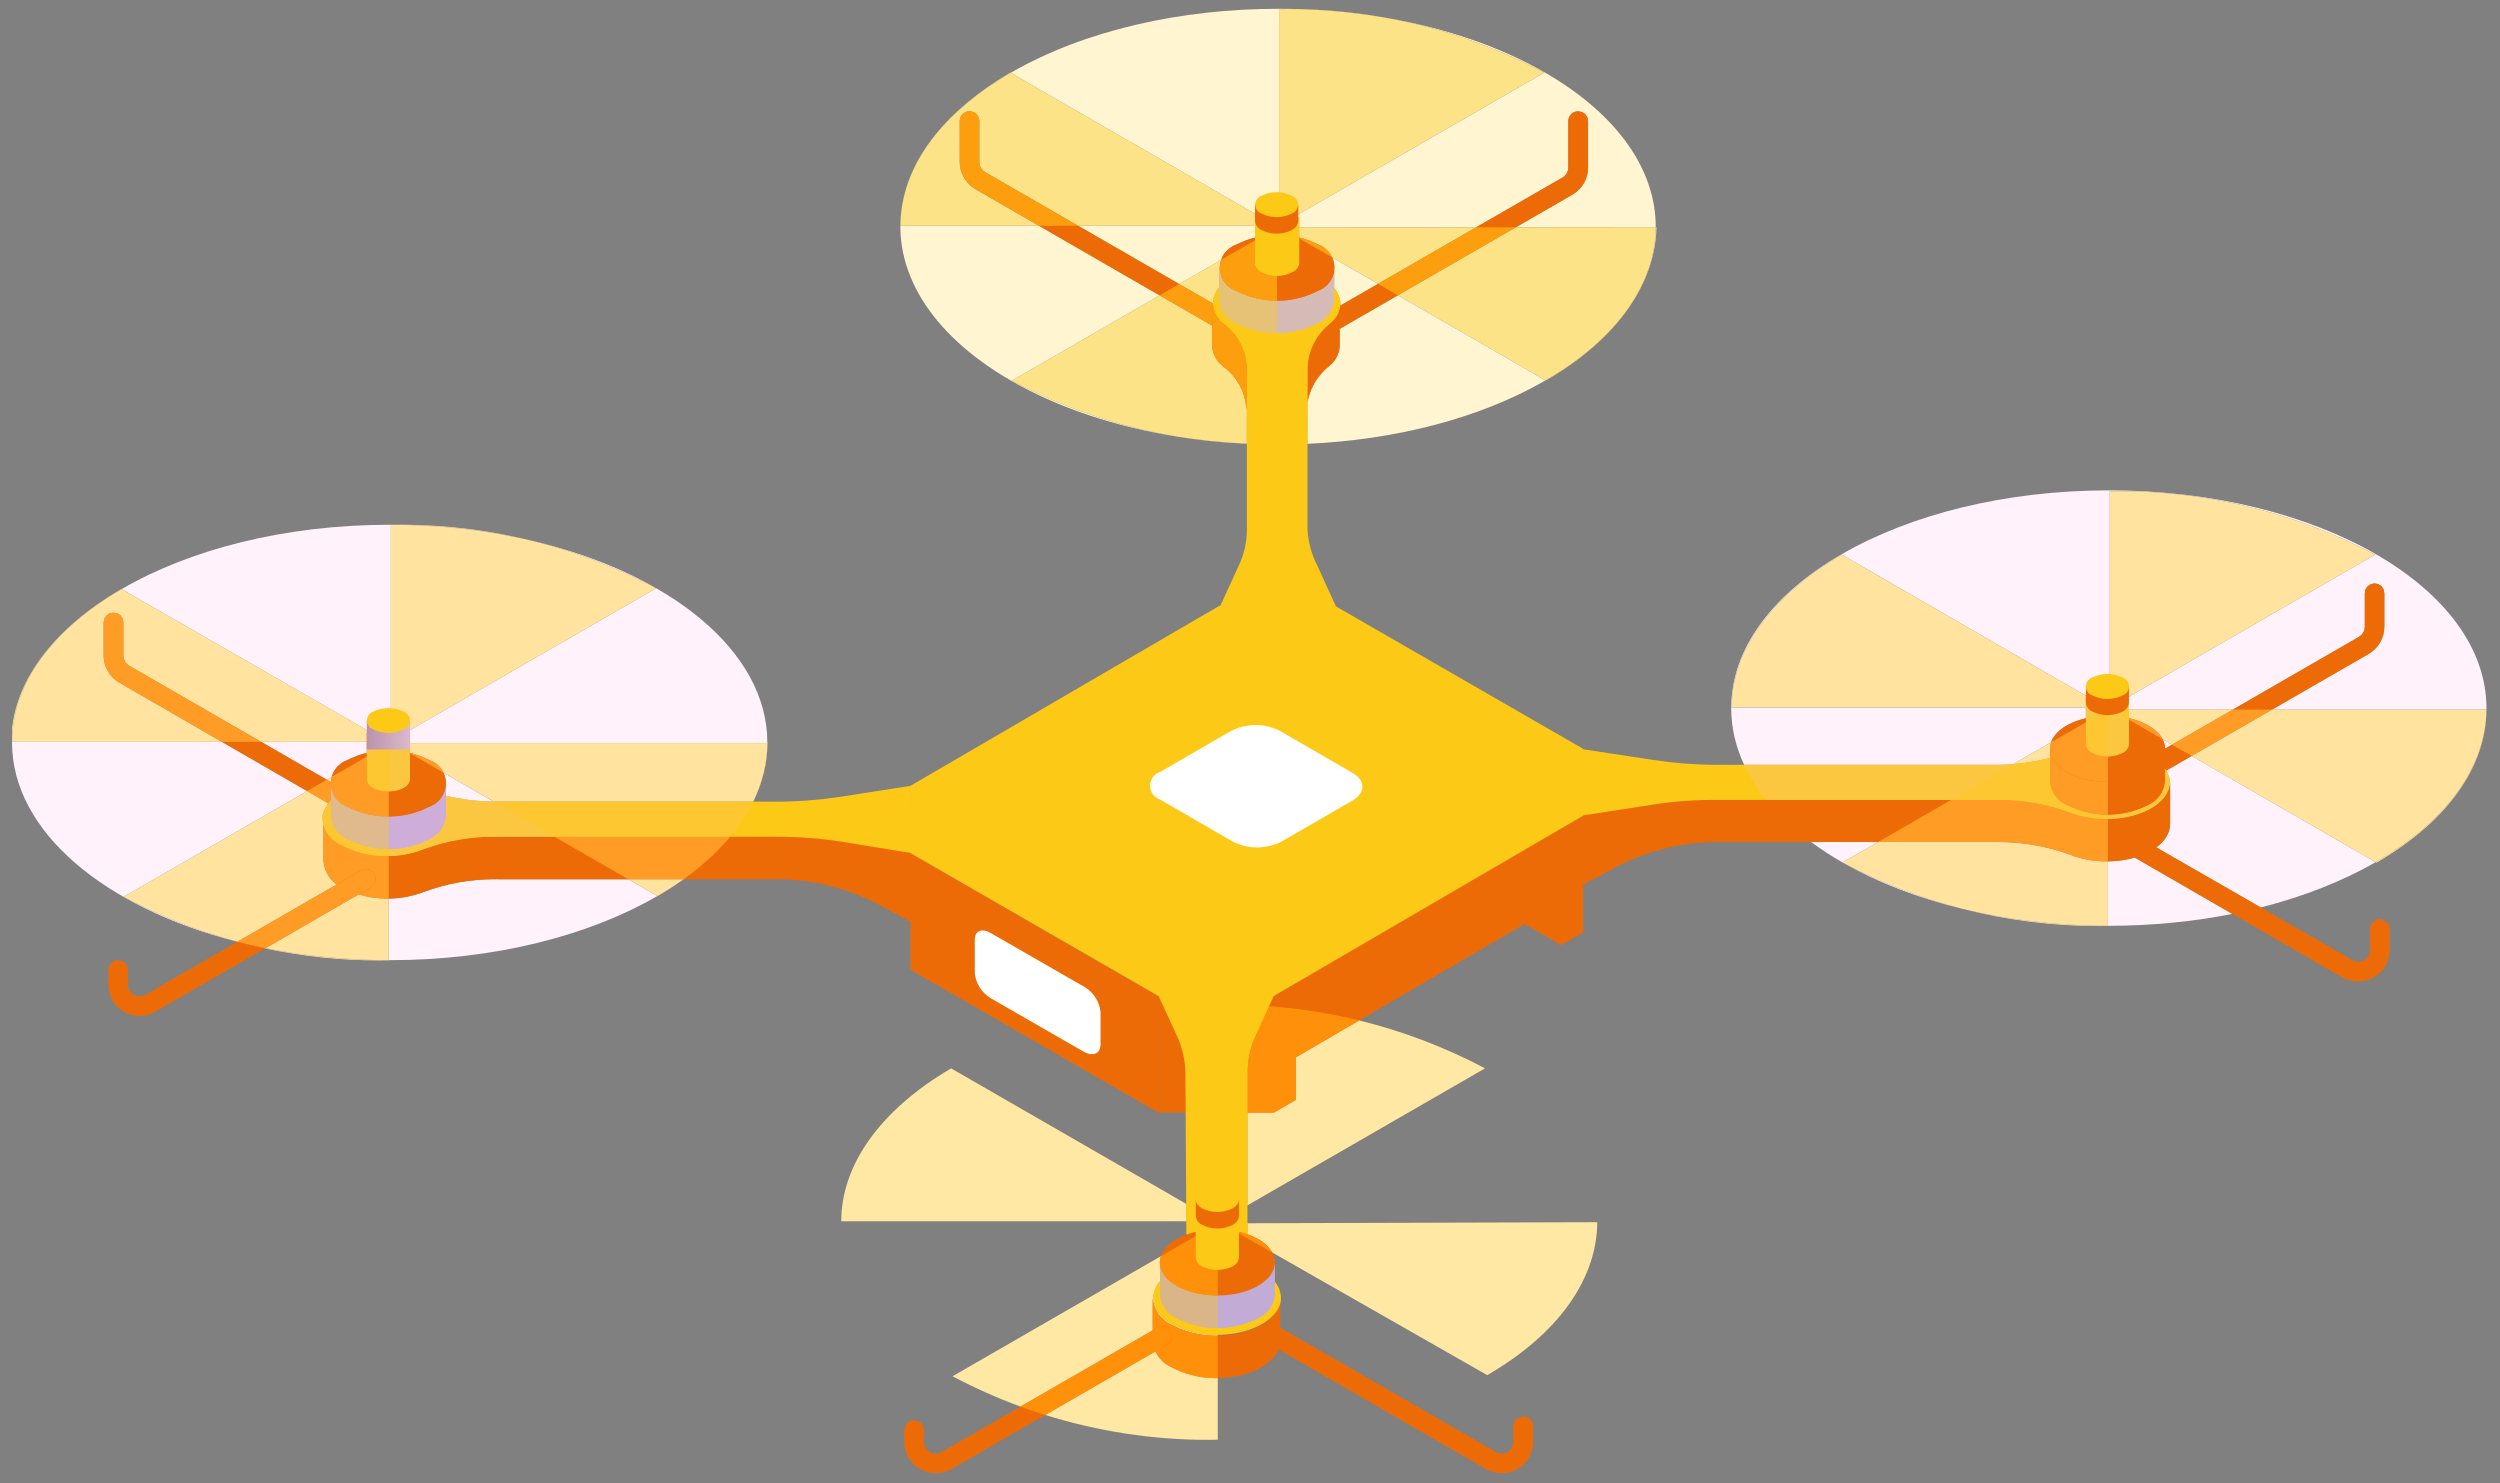<?xml version="1.0" encoding="UTF-8"?> <svg xmlns="http://www.w3.org/2000/svg" width="177" height="105" viewBox="0 0 177 105" fill="none"><rect x="0" y="0" width="177" height="105" fill="#808080" stroke="none"/> <path d="M94.512 61.943C93.893 62.255 93.209 62.418 92.515 62.418C91.821 62.418 91.137 62.255 90.518 61.943C90.276 61.859 90.066 61.706 89.917 61.496C89.773 61.286 89.694 61.04 89.694 60.784C89.694 60.532 89.773 60.281 89.917 60.076C90.066 59.867 90.276 59.713 90.518 59.629C91.137 59.317 91.821 59.154 92.515 59.154C93.209 59.154 93.893 59.317 94.512 59.629C94.754 59.713 94.964 59.867 95.113 60.076C95.262 60.281 95.341 60.532 95.341 60.784C95.341 61.04 95.262 61.286 95.113 61.496C94.964 61.706 94.754 61.859 94.512 61.943Z" fill="#373A36"></path> <path d="M95.341 60.774V61.822C95.327 62.078 95.243 62.32 95.099 62.529C94.95 62.734 94.749 62.897 94.512 62.995C93.893 63.307 93.209 63.47 92.515 63.47C91.821 63.47 91.137 63.307 90.518 62.995C90.285 62.897 90.09 62.744 89.941 62.539C89.796 62.339 89.708 62.096 89.694 61.85V60.798C89.717 61.044 89.806 61.282 89.95 61.482C90.099 61.682 90.294 61.84 90.518 61.943C91.137 62.255 91.821 62.418 92.515 62.418C93.209 62.418 93.893 62.255 94.512 61.943C94.749 61.845 94.95 61.687 95.099 61.477C95.243 61.273 95.327 61.026 95.341 60.774Z" fill="#373A36"></path> <path d="M94.167 23.56C94.046 23.555 93.925 23.523 93.823 23.462L93.567 23.215C93.473 23.052 93.45 22.861 93.497 22.685C93.543 22.503 93.66 22.354 93.818 22.256L110.624 12.573C110.749 12.503 110.852 12.396 110.926 12.271C110.996 12.145 111.033 12.001 111.033 11.856V8.57C111.033 8.388 111.108 8.211 111.238 8.081C111.368 7.95 111.545 7.881 111.727 7.881L111.997 7.927L112.23 8.076L112.379 8.304L112.435 8.57V11.856C112.435 12.247 112.332 12.634 112.137 12.969C111.941 13.309 111.657 13.593 111.317 13.784L94.525 23.467C94.414 23.527 94.293 23.56 94.167 23.56Z" fill="#ED6B06"></path> <path d="M86.188 23.159C86.067 23.164 85.945 23.131 85.843 23.066L69.051 13.383C68.716 13.188 68.442 12.913 68.246 12.573C68.055 12.238 67.948 11.856 67.948 11.47V8.57C67.948 8.388 68.022 8.211 68.153 8.081C68.283 7.955 68.455 7.881 68.642 7.881C68.823 7.881 69 7.955 69.13 8.081C69.261 8.211 69.335 8.388 69.335 8.57V11.47C69.335 11.619 69.373 11.758 69.442 11.884C69.517 12.01 69.624 12.117 69.745 12.187L86.537 21.87L86.742 22.047L86.863 22.289L86.881 22.559L86.788 22.815L86.537 23.071C86.434 23.131 86.313 23.164 86.188 23.159Z" fill="#ED6B06"></path> <path d="M150.57 56.063C150.449 56.068 150.328 56.035 150.221 55.975L149.97 55.719L149.877 55.463L149.895 55.193L150.016 54.95L150.221 54.774L167.013 45.09C167.139 45.021 167.241 44.914 167.316 44.788C167.39 44.662 167.427 44.518 167.427 44.374V41.995L167.479 41.729L167.628 41.506L167.851 41.357L168.116 41.301L168.386 41.357L168.61 41.506L168.759 41.729L168.81 41.995V44.374C168.81 44.76 168.708 45.142 168.512 45.482C168.321 45.812 168.042 46.091 167.707 46.292L150.915 55.97C150.813 56.035 150.692 56.068 150.57 56.063Z" fill="#ED6B06"></path> <path d="M25.595 58.111C25.464 58.111 25.343 58.079 25.232 58.018L8.458 48.335C8.114 48.144 7.835 47.86 7.639 47.52C7.439 47.185 7.337 46.799 7.337 46.408V44.066L7.388 43.806L7.541 43.578L7.765 43.428L8.03 43.377L8.3 43.424L8.528 43.573L8.682 43.801L8.733 44.066V46.408C8.738 46.557 8.775 46.701 8.85 46.827C8.919 46.957 9.022 47.064 9.147 47.139L25.939 56.822C26.098 56.915 26.214 57.064 26.26 57.241C26.307 57.418 26.284 57.609 26.191 57.767L25.939 58.018C25.832 58.079 25.716 58.111 25.595 58.111Z" fill="#ED6B06"></path> <path d="M87.761 21.805L85.815 21.474V24.477C85.834 24.77 85.917 25.054 86.057 25.315C86.197 25.571 86.392 25.794 86.63 25.967C87.109 26.32 87.5 26.781 87.779 27.307C88.059 27.834 88.217 28.415 88.24 29.011L88.576 25.995L89.148 22.671L87.761 21.805Z" fill="#ED6B06"></path> <path d="M94.847 21.498V24.491C94.833 24.77 94.759 25.04 94.633 25.287C94.503 25.534 94.321 25.748 94.102 25.916C93.618 26.302 93.222 26.786 92.948 27.34C92.668 27.894 92.519 28.499 92.501 29.118L91.891 26.074C91.891 24.942 91.649 23.094 92.715 22.084C93.381 21.744 94.102 21.521 94.847 21.432V21.498Z" fill="#ED6B06"></path> <path d="M92.571 37.461V26.116C92.585 25.496 92.729 24.887 93.004 24.332C93.278 23.783 93.669 23.294 94.153 22.908C94.405 22.722 94.605 22.48 94.731 22.191C94.861 21.907 94.917 21.595 94.884 21.288C94.81 20.925 94.647 20.59 94.414 20.306C94.181 20.017 93.888 19.789 93.553 19.635C92.734 19.184 91.826 18.923 90.89 18.877C88.227 18.704 85.886 19.943 85.886 21.474C85.904 21.763 85.988 22.047 86.128 22.308C86.267 22.564 86.463 22.787 86.696 22.959C87.171 23.318 87.561 23.779 87.832 24.305C88.111 24.831 88.26 25.413 88.278 26.009V37.461C88.283 38.34 88.092 39.211 87.72 40.012L86.388 42.912L89.666 43.857L94.577 42.912L93.25 40.012C92.845 39.216 92.613 38.345 92.571 37.461Z" fill="#FCC917"></path> <path d="M22.904 57.981V60.984C22.941 61.384 23.085 61.766 23.318 62.097C23.551 62.422 23.868 62.683 24.235 62.846C25.222 63.363 26.316 63.628 27.429 63.619C28.304 63.619 29.17 63.461 29.989 63.153C31.689 62.52 33.499 62.213 35.315 62.25H55.156C57.735 62.283 60.263 62.962 62.516 64.215L64.527 65.309V57.074L22.904 57.981Z" fill="#ED6B06"></path> <path d="M59.438 56.422L64.462 55.64L64.555 60.402L59.466 59.574C58 59.35 56.515 59.238 55.035 59.243H35.259C33.443 59.206 31.637 59.513 29.933 60.146C29.118 60.463 28.253 60.621 27.377 60.612C26.265 60.635 25.161 60.37 24.184 59.839C23.76 59.676 23.402 59.378 23.16 58.992C22.922 58.605 22.811 58.154 22.848 57.702C23.076 56.464 24.849 55.477 26.991 55.398C27.95 55.346 28.909 55.491 29.817 55.826C31.586 56.464 33.457 56.776 35.338 56.757H54.941C56.445 56.757 57.949 56.645 59.438 56.422Z" fill="#FCC917"></path> <path d="M149.133 57.981C148.257 57.986 147.382 57.832 146.563 57.525C144.859 56.892 143.053 56.584 141.237 56.622H121.461C119.981 56.612 118.505 56.724 117.043 56.957L112.034 57.725V62.674L114.017 61.598C116.285 60.332 118.826 59.652 121.424 59.615H141.251C143.067 59.582 144.873 59.89 146.577 60.518C147.396 60.835 148.267 60.993 149.146 60.984C151.632 60.984 153.63 59.829 153.644 58.325V55.318C153.62 56.822 151.609 57.981 149.133 57.981Z" fill="#ED6B06"></path> <path d="M153.592 55.081C153.494 54.741 153.322 54.429 153.094 54.164C152.866 53.899 152.577 53.684 152.261 53.535C151.381 53.056 150.399 52.795 149.398 52.767C148.434 52.725 147.475 52.879 146.577 53.219C144.807 53.871 142.931 54.183 141.051 54.15H121.447C119.967 54.141 118.491 54.024 117.029 53.801L112.006 53.033L111.755 55.384L112.034 57.739L117.039 56.966C118.505 56.738 119.985 56.627 121.461 56.636H141.251C143.066 56.599 144.873 56.906 146.577 57.544C147.396 57.846 148.266 58 149.146 57.991C151.795 57.981 153.899 56.65 153.592 55.081Z" fill="#FCC917"></path> <path d="M99.707 54.681L88.879 54.429L110.531 66.915L111.304 59.429L99.707 54.681Z" fill="#ED6B06"></path> <path d="M112.09 57.753V66.012L110.53 66.915V58.656L112.09 57.753Z" fill="#ED6B06"></path> <path d="M91.756 69.605L91.477 75.015L110.782 63.763L110.531 58.656C97.812 59.55 92.943 62.287 91.756 69.605Z" fill="#ED6B06"></path> <path d="M91.756 69.605V77.859L90.196 78.767V70.504L91.756 69.605Z" fill="#ED6B06"></path> <path d="M81.999 70.509V78.767L64.462 68.66V60.397L81.999 70.509Z" fill="#ED6B06"></path> <path d="M90.196 70.509V78.767H81.998V70.509H90.196Z" fill="#ED6B06"></path> <path d="M112.063 53.005L94.526 42.898H86.323L84.769 43.801L65.989 54.746L64.434 55.649L64.462 60.402L81.999 70.509H90.197L91.756 69.601L110.531 58.656L112.091 57.753L112.077 55.933L112.063 53.005Z" fill="#FCC917"></path> <path d="M95.737 56.692L90.718 59.587C90.188 59.857 89.596 59.997 89 59.997C88.404 59.997 87.813 59.857 87.282 59.587L82.157 56.622C81.943 56.557 81.761 56.426 81.626 56.249C81.496 56.068 81.426 55.854 81.426 55.63C81.426 55.412 81.496 55.197 81.626 55.016C81.761 54.839 81.943 54.709 82.157 54.643L87.175 51.743C87.711 51.473 88.297 51.334 88.893 51.334C89.489 51.334 90.08 51.473 90.611 51.743L95.737 54.709C96.696 55.253 96.696 56.133 95.737 56.692Z" fill="white"></path> <path d="M90.653 92.133C90.504 93.371 88.814 94.404 86.659 94.54C85.374 94.651 84.085 94.391 82.944 93.795C82.581 93.627 82.269 93.366 82.036 93.045C81.803 92.719 81.654 92.342 81.612 91.947V94.954C81.65 95.35 81.794 95.731 82.027 96.057C82.26 96.378 82.576 96.634 82.944 96.802C84.08 97.398 85.365 97.654 86.645 97.547C88.786 97.412 90.481 96.374 90.639 95.14V91.96L90.653 92.133Z" fill="#ED6B06"></path> <path d="M89.959 90.457C89.47 90.07 89.07 89.586 88.786 89.032C88.507 88.478 88.344 87.873 88.32 87.249V75.918C88.32 75.034 88.507 74.158 88.879 73.353L90.21 70.453L86.216 67.795L81.998 70.453L83.33 73.353C83.707 74.158 83.907 75.034 83.926 75.918L83.995 87.356C83.981 87.952 83.832 88.534 83.567 89.06C83.297 89.591 82.915 90.052 82.45 90.415C82.213 90.587 82.017 90.811 81.882 91.067C81.742 91.318 81.663 91.602 81.649 91.895C81.696 92.291 81.84 92.668 82.073 92.989C82.306 93.315 82.618 93.571 82.981 93.743C84.126 94.339 85.411 94.595 86.695 94.488C88.828 94.353 90.517 93.315 90.69 92.077C90.713 91.769 90.657 91.458 90.531 91.178C90.401 90.89 90.206 90.643 89.959 90.457Z" fill="#FCC917"></path> <path d="M66.259 104.302C65.868 104.302 65.491 104.199 65.151 104.008C64.811 103.818 64.522 103.538 64.322 103.198C64.122 102.859 64.02 102.472 64.02 102.081V101.243L64.076 100.978L64.229 100.75L64.457 100.601L64.727 100.554L64.993 100.605L65.216 100.754L65.365 100.978L65.416 101.243V102.081C65.416 102.225 65.454 102.37 65.528 102.495C65.598 102.621 65.705 102.728 65.831 102.798C65.956 102.877 66.105 102.919 66.25 102.919C66.398 102.919 66.543 102.877 66.673 102.798L81.929 94.009L82.185 93.916L82.459 93.934L82.697 94.055L82.874 94.26L82.967 94.516L82.948 94.786L82.827 95.028L82.622 95.205L67.362 104.008C67.027 104.199 66.645 104.302 66.259 104.302Z" fill="#ED6B06"></path> <path d="M106.322 104.302C105.931 104.306 105.544 104.204 105.204 104.008L89.944 95.205C89.786 95.112 89.67 94.963 89.623 94.786C89.576 94.609 89.6 94.418 89.693 94.26C89.786 94.102 89.94 93.985 90.117 93.939C90.298 93.892 90.489 93.916 90.652 94.009L105.907 102.798C106.033 102.877 106.177 102.919 106.322 102.919C106.471 102.919 106.61 102.877 106.736 102.798C106.866 102.728 106.973 102.626 107.043 102.5C107.118 102.37 107.15 102.225 107.146 102.081V100.978L107.201 100.708L107.355 100.484L107.583 100.335L107.853 100.284C108.035 100.284 108.212 100.359 108.342 100.489C108.472 100.615 108.547 100.792 108.547 100.978V102.081C108.552 102.472 108.449 102.858 108.254 103.198C108.053 103.538 107.769 103.817 107.43 104.008C107.09 104.204 106.713 104.306 106.322 104.302Z" fill="#ED6B06"></path> <path d="M9.891 71.933C9.5 71.928 9.114 71.821 8.774 71.626C8.434 71.43 8.155 71.151 7.959 70.811C7.764 70.471 7.666 70.085 7.671 69.698V68.67C7.671 68.488 7.741 68.311 7.871 68.181C8.001 68.055 8.178 67.981 8.36 67.981C8.546 67.981 8.723 68.055 8.853 68.181C8.979 68.311 9.053 68.488 9.053 68.67V69.698C9.053 69.843 9.091 69.987 9.165 70.118C9.235 70.243 9.342 70.35 9.468 70.425C9.598 70.499 9.738 70.536 9.887 70.536C10.036 70.536 10.18 70.499 10.306 70.425L25.566 61.621L25.822 61.533L26.092 61.547L26.334 61.668L26.511 61.877L26.599 62.129L26.585 62.404L26.464 62.646L26.259 62.818L10.999 71.626C10.664 71.821 10.282 71.928 9.891 71.933Z" fill="#ED6B06"></path> <path d="M166.92 69.484C166.534 69.484 166.152 69.382 165.817 69.191L150.571 60.388L150.366 60.211L150.24 59.969L150.226 59.699L150.315 59.443L150.492 59.238L150.734 59.117L151.004 59.099L151.265 59.192L166.548 67.981C166.674 68.055 166.818 68.097 166.967 68.097C167.116 68.097 167.26 68.055 167.386 67.981C167.512 67.911 167.619 67.804 167.693 67.678C167.763 67.553 167.8 67.408 167.8 67.264V65.774C167.8 65.588 167.875 65.416 168 65.285C168.131 65.155 168.308 65.081 168.494 65.081C168.675 65.081 168.852 65.155 168.983 65.285C169.113 65.416 169.183 65.588 169.183 65.774V67.264C169.188 67.655 169.085 68.037 168.89 68.377C168.699 68.712 168.415 68.996 168.08 69.191C167.726 69.391 167.325 69.494 166.92 69.484Z" fill="#ED6B06"></path> <path d="M76.788 74.498L70.131 70.667C69.819 70.476 69.558 70.22 69.363 69.913C69.172 69.605 69.051 69.261 69.014 68.898V66.519C69.014 65.904 69.521 65.695 70.131 66.053L76.788 69.88C77.1 70.066 77.37 70.327 77.566 70.634C77.761 70.941 77.882 71.291 77.919 71.649V73.925C77.919 74.591 77.416 74.805 76.788 74.498Z" fill="white"></path> <path d="M23.421 55.44V57.753C23.458 58.112 23.584 58.456 23.798 58.754C24.007 59.047 24.291 59.28 24.622 59.429C25.511 59.881 26.498 60.118 27.499 60.118C28.495 60.118 29.482 59.881 30.371 59.429C30.697 59.285 30.976 59.057 31.186 58.768C31.395 58.484 31.53 58.144 31.572 57.795V55.491L23.421 55.44Z" fill="#C2ABD4"></path> <path d="M30.37 57.129C30.72 57.008 31.022 56.789 31.236 56.487C31.45 56.189 31.567 55.83 31.567 55.467C31.567 55.099 31.45 54.741 31.236 54.443C31.022 54.145 30.72 53.922 30.37 53.801C29.481 53.349 28.494 53.116 27.498 53.116C26.497 53.116 25.51 53.349 24.621 53.801C24.272 53.922 23.969 54.145 23.755 54.443C23.541 54.741 23.425 55.099 23.425 55.467C23.425 55.83 23.541 56.189 23.755 56.487C23.969 56.789 24.272 57.008 24.621 57.129C25.51 57.581 26.497 57.813 27.498 57.813C28.494 57.813 29.481 57.581 30.37 57.129Z" fill="#ED6B06"></path> <path d="M25.968 51.887V55.146C25.982 55.281 26.028 55.416 26.107 55.528C26.187 55.639 26.294 55.728 26.419 55.784C26.755 55.951 27.122 56.035 27.499 56.035C27.872 56.035 28.24 55.951 28.579 55.784C28.696 55.728 28.803 55.639 28.882 55.528C28.961 55.421 29.012 55.295 29.031 55.16V51.887H25.968Z" fill="#FCC917"></path> <path d="M15.716 52.525H0.852V52.567C0.852 58.866 7.411 64.284 16.81 66.677C14.021 65.923 11.317 64.862 8.747 63.498L21.745 56.007L15.716 52.525ZM25.967 52.525H18.491L23.132 55.207L23.49 54.997C23.546 54.802 23.635 54.611 23.756 54.443C23.97 54.145 24.273 53.922 24.622 53.801C25.05 53.587 25.502 53.419 25.967 53.303V52.525ZM37.605 38.271C40.664 39.025 43.639 40.156 46.446 41.65L28.686 51.887H29.03V52.609H54.327V52.567C54.327 46.096 47.409 40.556 37.605 38.271ZM27.592 37.153C20.166 37.153 13.454 38.894 8.607 41.711L26.316 51.887H27.671V37.153H27.592Z" fill="#FFF2FA"></path> <path d="M18.49 52.525H15.716L21.744 56.007L23.136 55.206L18.49 52.525Z" fill="#ED6B06"></path> <path d="M16.809 66.677C16.815 66.677 16.825 66.677 16.83 66.682C16.825 66.677 16.815 66.677 16.809 66.677Z" fill="#ED6B06"></path> <path d="M25.967 53.303C25.502 53.419 25.05 53.587 24.622 53.806C24.273 53.922 23.97 54.145 23.756 54.443C23.635 54.611 23.547 54.802 23.491 54.997L25.967 53.573V53.303Z" fill="#ED6B06"></path> <path d="M35.017 62.246C33.3 62.246 31.596 62.553 29.99 63.153C29.198 63.451 28.365 63.61 27.523 63.619V67.981C27.546 67.981 27.569 67.981 27.592 67.981C34.994 67.981 41.698 66.245 46.539 63.442L44.477 62.25H35.316C35.213 62.246 35.115 62.246 35.017 62.246ZM31.391 54.699C31.507 54.937 31.568 55.197 31.568 55.467C31.568 55.472 31.568 55.481 31.568 55.491H31.573V56.343C32.681 56.603 33.812 56.743 34.952 56.757L31.391 54.699Z" fill="#FFF2FA"></path> <path d="M34.957 59.238C33.244 59.238 31.545 59.55 29.934 60.146C29.166 60.444 28.351 60.602 27.523 60.611V63.619C28.365 63.61 29.198 63.451 29.99 63.153C31.596 62.553 33.3 62.246 35.017 62.246C35.115 62.246 35.213 62.246 35.316 62.25H44.477L39.268 59.243H35.26C35.162 59.238 35.059 59.238 34.957 59.238Z" fill="#ED6B06"></path> <path d="M31.573 56.343V57.795C31.531 58.144 31.396 58.484 31.186 58.768C30.977 59.056 30.697 59.28 30.372 59.429C29.492 59.876 28.514 60.113 27.523 60.118V60.611C28.351 60.602 29.166 60.444 29.934 60.146C31.545 59.55 33.244 59.238 34.957 59.238C35.059 59.238 35.162 59.238 35.26 59.243H39.263L34.952 56.757C33.812 56.743 32.681 56.603 31.573 56.343Z" fill="#FCC740"></path> <path d="M31.568 55.49C31.563 55.849 31.447 56.198 31.237 56.487C31.023 56.785 30.721 57.008 30.372 57.129C29.492 57.576 28.514 57.813 27.523 57.813V60.118C28.514 60.113 29.492 59.876 30.372 59.429C30.697 59.285 30.977 59.056 31.186 58.768C31.4 58.479 31.531 58.149 31.573 57.795V55.49H31.568Z" fill="#CFADD9"></path> <path d="M29.031 53.335V55.16C29.012 55.295 28.961 55.421 28.882 55.528C28.803 55.639 28.7 55.728 28.575 55.784C28.249 55.947 27.89 56.03 27.523 56.035V57.813C28.514 57.813 29.492 57.576 30.372 57.129C30.721 57.008 31.023 56.785 31.237 56.487C31.447 56.198 31.559 55.849 31.568 55.49C31.568 55.481 31.568 55.472 31.568 55.467C31.568 55.197 31.503 54.936 31.391 54.699L29.031 53.335Z" fill="#ED6B06"></path> <path d="M29.031 51.887H28.686L27.672 52.474V51.887H26.322L27.43 52.525H25.968V53.573L27.523 52.674V56.035C27.89 56.031 28.249 55.947 28.575 55.784C28.7 55.728 28.803 55.639 28.882 55.528C28.961 55.421 29.012 55.295 29.031 55.16V53.335L27.765 52.604H29.031V51.887Z" fill="#FCC740"></path> <path d="M48.41 62.25H48.396C47.814 62.664 47.195 63.06 46.539 63.442L46.553 63.446C47.214 63.06 47.833 62.66 48.41 62.25ZM54.341 52.609H54.327C54.322 54.043 53.973 55.435 53.326 56.757H53.331C53.997 55.402 54.332 54.005 54.341 52.609ZM8.589 41.701C3.882 44.448 1.247 47.986 0.852 51.571V52.525C0.87 48.307 3.826 44.49 8.607 41.711L8.589 41.701ZM28.36 37.148C28.132 37.148 27.899 37.148 27.671 37.153C31.181 37.158 34.533 37.553 37.601 38.27C34.589 37.526 31.484 37.148 28.36 37.148Z" fill="#FFE8A3"></path> <path d="M51.702 59.243H51.697C50.794 60.318 49.686 61.328 48.397 62.25H48.411C49.728 61.305 50.827 60.295 51.702 59.243Z" fill="#FF910A"></path> <path d="M53.335 56.757H53.326C52.907 57.618 52.357 58.447 51.696 59.243H51.706C52.376 58.437 52.916 57.604 53.335 56.757Z" fill="#FCC917"></path> <path d="M18.794 67.129L18.761 67.148C21.405 67.711 24.11 68 26.828 68C27.061 68 27.294 68 27.522 67.995V67.981C24.468 67.976 21.531 67.678 18.794 67.129Z" fill="#FFE8A3"></path> <path d="M16.828 66.682C17.471 66.854 18.113 67.008 18.76 67.148L18.797 67.129C18.127 66.994 17.471 66.845 16.828 66.682Z" fill="#FF910A"></path> <path d="M8.607 41.711C3.826 44.49 0.87 48.307 0.852 52.525H15.716L8.454 48.335C8.119 48.145 7.835 47.861 7.639 47.521C7.439 47.185 7.336 46.799 7.336 46.408V44.066L7.392 43.801L7.541 43.578L7.765 43.429L8.03 43.377L8.3 43.424L8.528 43.573L8.682 43.801L8.733 44.066V46.408C8.738 46.557 8.775 46.701 8.849 46.827C8.919 46.957 9.022 47.065 9.147 47.139L18.491 52.525H25.967V51.887H26.321L8.607 41.711ZM27.671 37.153V51.887H28.686L46.446 41.65C43.639 40.156 40.664 39.025 37.601 38.271C34.533 37.554 31.181 37.158 27.671 37.153Z" fill="#FFE39E"></path> <path d="M8.03 43.377L7.765 43.428L7.541 43.578L7.388 43.801L7.337 44.066V46.408C7.337 46.799 7.439 47.185 7.639 47.52C7.835 47.86 8.119 48.144 8.458 48.335L15.716 52.525H18.491L9.147 47.139C9.022 47.064 8.919 46.957 8.85 46.827C8.775 46.701 8.738 46.557 8.733 46.408V44.066L8.682 43.801L8.528 43.573L8.3 43.424L8.03 43.377Z" fill="#FF9C26"></path> <path d="M48.396 62.25H44.477L46.539 63.442C47.195 63.06 47.814 62.664 48.396 62.25ZM54.327 52.609H29.03V53.302C29.491 53.419 29.943 53.586 30.371 53.801C30.72 53.922 31.023 54.145 31.237 54.443C31.297 54.527 31.344 54.611 31.39 54.699L34.952 56.752C35.017 56.757 35.087 56.757 35.152 56.757C35.212 56.757 35.278 56.757 35.338 56.757H53.326C53.973 55.435 54.322 54.043 54.327 52.609Z" fill="#FFE39E"></path> <path d="M51.697 59.243H39.262L44.476 62.25H48.396C49.685 61.328 50.793 60.318 51.697 59.243Z" fill="#FF9C26"></path> <path d="M34.951 56.757L39.267 59.243H51.696C52.357 58.447 52.907 57.618 53.326 56.757H35.342C35.277 56.757 35.212 56.757 35.151 56.757C35.086 56.757 35.016 56.757 34.951 56.757Z" fill="#FCC730"></path> <path d="M29.03 53.303V53.335L31.39 54.699C31.344 54.611 31.297 54.522 31.237 54.443C31.023 54.145 30.72 53.922 30.371 53.806C29.943 53.587 29.491 53.419 29.03 53.303Z" fill="#FF9C26"></path> <path d="M25.39 63.321L18.793 67.129C21.531 67.678 24.468 67.976 27.522 67.981V63.619C27.499 63.619 27.471 63.619 27.448 63.619C27.443 63.619 27.434 63.619 27.429 63.619C27.415 63.619 27.396 63.619 27.378 63.619C26.703 63.619 26.032 63.516 25.39 63.321ZM21.745 56.007L8.747 63.498C11.317 64.862 14.022 65.923 16.81 66.677L23.84 62.618C23.64 62.473 23.463 62.297 23.318 62.096C23.086 61.77 22.941 61.384 22.904 60.984V58.377C22.848 58.158 22.829 57.93 22.848 57.702C22.904 57.408 23.044 57.129 23.253 56.878L21.745 56.007ZM23.491 54.997L23.137 55.206L23.43 55.374C23.435 55.248 23.458 55.123 23.491 54.997Z" fill="#FFE39E"></path> <path d="M23.136 55.202L21.744 56.003L23.253 56.878C23.304 56.813 23.36 56.748 23.425 56.687V55.44H23.429C23.429 55.416 23.429 55.398 23.429 55.374L23.136 55.202Z" fill="#FF9C26"></path> <path d="M22.904 58.377V60.984C22.941 61.384 23.085 61.77 23.318 62.096C23.463 62.297 23.64 62.473 23.84 62.618L25.567 61.621L25.823 61.533L26.093 61.547L26.335 61.673L26.512 61.877L26.605 62.133L26.586 62.404L26.465 62.646L26.26 62.818L25.39 63.321C26.032 63.516 26.703 63.619 27.378 63.619C27.396 63.619 27.41 63.619 27.429 63.619C27.434 63.619 27.443 63.619 27.448 63.619C27.471 63.619 27.499 63.619 27.522 63.619V60.611C27.494 60.611 27.462 60.611 27.434 60.611C27.415 60.611 27.396 60.611 27.378 60.611C27.336 60.616 27.289 60.616 27.247 60.616C26.177 60.616 25.125 60.351 24.184 59.839C23.761 59.675 23.402 59.378 23.16 58.991C23.044 58.8 22.955 58.591 22.904 58.377Z" fill="#FF9C26"></path> <path d="M23.42 56.687C23.36 56.747 23.304 56.812 23.253 56.878C23.043 57.129 22.904 57.408 22.848 57.702C22.829 57.93 22.848 58.158 22.904 58.377C22.955 58.591 23.043 58.8 23.16 58.991C23.402 59.373 23.76 59.675 24.184 59.843C25.124 60.351 26.176 60.616 27.247 60.616C27.289 60.616 27.335 60.611 27.377 60.611C27.396 60.611 27.415 60.611 27.433 60.611C27.461 60.611 27.494 60.611 27.522 60.611V60.118H27.498C26.497 60.118 25.511 59.88 24.621 59.429C24.291 59.28 24.007 59.047 23.797 58.754C23.583 58.461 23.457 58.116 23.42 57.753V56.687Z" fill="#FCC730"></path> <path d="M25.822 61.533L25.566 61.621L23.839 62.618L16.809 66.677C16.814 66.677 16.823 66.677 16.828 66.682C17.47 66.845 18.127 66.994 18.797 67.129L25.389 63.321L26.26 62.818L26.465 62.646L26.586 62.404L26.604 62.133L26.511 61.877L26.334 61.668L26.092 61.547L25.822 61.533Z" fill="#FF9C26"></path> <path d="M23.421 55.44V57.753C23.458 58.112 23.584 58.456 23.798 58.754C24.007 59.047 24.291 59.28 24.622 59.429C25.511 59.881 26.498 60.118 27.499 60.118H27.522V57.814C27.517 57.814 27.503 57.814 27.499 57.814C26.498 57.814 25.511 57.581 24.622 57.129C24.273 57.008 23.97 56.785 23.756 56.487C23.542 56.189 23.425 55.831 23.425 55.467V55.44H23.421Z" fill="#E0BA8C"></path> <path d="M25.966 53.572L23.49 54.997C23.457 55.123 23.434 55.248 23.429 55.374C23.429 55.397 23.429 55.416 23.425 55.439V55.467C23.425 55.83 23.541 56.189 23.755 56.487C23.969 56.785 24.272 57.008 24.621 57.129C25.51 57.581 26.497 57.813 27.498 57.813C27.503 57.813 27.512 57.813 27.521 57.813V56.035C27.512 56.035 27.503 56.035 27.498 56.035C27.121 56.035 26.753 55.951 26.418 55.784C26.292 55.728 26.185 55.639 26.106 55.528C26.027 55.416 25.98 55.281 25.966 55.146V53.572Z" fill="#FF9C26"></path> <path d="M27.523 52.674L25.968 53.573V55.146C25.982 55.286 26.028 55.416 26.107 55.528C26.187 55.639 26.294 55.728 26.419 55.784C26.755 55.951 27.122 56.035 27.499 56.035C27.509 56.035 27.518 56.035 27.523 56.035V52.674ZM29.031 52.609H27.765L29.031 53.335V52.609ZM26.322 51.887H25.968V52.525H27.43L26.322 51.887ZM28.686 51.887H27.672V52.474L28.686 51.887Z" fill="#FCC730"></path> <path d="M25.968 51.012V53.065H29.031V51.012H25.968Z" fill="url(#paint0_linear_143_4332)"></path> <path d="M28.574 51.636C28.705 51.589 28.816 51.505 28.896 51.394C28.97 51.282 29.017 51.147 29.017 51.007C29.017 50.872 28.97 50.742 28.896 50.63C28.816 50.514 28.705 50.43 28.574 50.383C28.239 50.221 27.871 50.137 27.499 50.137C27.122 50.137 26.754 50.221 26.419 50.383C26.289 50.43 26.181 50.514 26.102 50.63C26.023 50.742 25.981 50.872 25.981 51.007C25.981 51.147 26.023 51.282 26.102 51.394C26.181 51.505 26.289 51.589 26.419 51.636C26.754 51.803 27.122 51.897 27.499 51.897C27.871 51.897 28.239 51.803 28.574 51.636Z" fill="#FCC917"></path> <path d="M86.323 18.919V21.218C86.351 21.581 86.472 21.926 86.681 22.224C86.891 22.517 87.175 22.75 87.51 22.894C88.399 23.346 89.386 23.583 90.387 23.583C91.383 23.583 92.37 23.346 93.259 22.894C93.585 22.75 93.869 22.526 94.079 22.238C94.288 21.949 94.418 21.614 94.46 21.26V18.96L86.323 18.919Z" fill="#CFB8DB"></path> <path d="M93.316 20.594C93.656 20.473 93.949 20.25 94.159 19.956C94.364 19.663 94.48 19.314 94.48 18.951C94.48 18.593 94.364 18.239 94.159 17.945C93.949 17.652 93.656 17.429 93.316 17.308C92.422 16.856 91.435 16.623 90.439 16.623C89.438 16.623 88.456 16.856 87.562 17.308C87.213 17.424 86.906 17.643 86.692 17.941C86.478 18.239 86.361 18.597 86.361 18.965C86.361 19.333 86.478 19.691 86.692 19.989C86.906 20.287 87.213 20.506 87.562 20.622C88.456 21.069 89.443 21.302 90.444 21.297C91.44 21.293 92.427 21.05 93.316 20.594Z" fill="#ED6B06"></path> <path d="M88.856 15.315V18.639C88.865 18.779 88.912 18.909 88.991 19.021C89.07 19.133 89.181 19.221 89.307 19.277C89.642 19.449 90.01 19.538 90.387 19.538C90.76 19.538 91.132 19.449 91.463 19.277C91.598 19.226 91.719 19.142 91.812 19.03C91.9 18.919 91.961 18.784 91.984 18.639V15.38L88.856 15.315Z" fill="#FCC917"></path> <path d="M98.338 1.298C102.161 2.015 105.871 3.305 109.334 5.139L91.588 15.371L91.984 15.38V16.111L104.507 16.097L110.624 12.573C110.75 12.504 110.852 12.396 110.927 12.271C110.996 12.145 111.038 12.001 111.038 11.857V8.57C111.038 8.388 111.108 8.211 111.238 8.081C111.369 7.951 111.546 7.881 111.727 7.881L111.997 7.927L112.23 8.076L112.379 8.304L112.435 8.57V11.857C112.435 12.248 112.332 12.634 112.137 12.969C111.937 13.309 111.657 13.593 111.318 13.784L107.309 16.097L117.225 16.084C117.244 12.127 114.627 8.16 109.386 5.139C106.183 3.295 102.379 2.015 98.338 1.298ZM90.485 0.623C83.646 0.623 76.812 2.127 71.585 5.139C71.575 5.143 71.566 5.153 71.556 5.157L89.177 15.32L90.559 15.353V0.646C90.778 0.642 90.997 0.637 91.216 0.637C91.486 0.637 91.756 0.642 92.026 0.646C91.514 0.632 90.997 0.623 90.485 0.623Z" fill="#FFF5D1"></path> <path d="M111.727 7.881C111.545 7.881 111.368 7.955 111.238 8.081C111.108 8.211 111.038 8.388 111.038 8.57V11.856C111.038 12.001 110.996 12.145 110.926 12.271C110.852 12.396 110.749 12.503 110.624 12.573L104.506 16.097H107.309L111.317 13.784C111.657 13.588 111.936 13.309 112.137 12.973C112.332 12.634 112.434 12.247 112.434 11.856V8.57L112.379 8.304L112.23 8.076L111.997 7.927L111.727 7.881Z" fill="#ED6B06"></path> <path d="M88.856 15.981H76.32L83.484 20.11L86.459 18.397C86.515 18.234 86.589 18.085 86.692 17.941C86.911 17.647 87.213 17.424 87.562 17.308C87.977 17.098 88.41 16.935 88.856 16.823V15.981ZM63.862 14.607C63.15 19.016 65.724 23.574 71.585 26.953C74.965 28.899 79.015 30.217 83.307 30.906C79.248 30.221 75.305 28.89 71.636 26.953L82.102 20.911L73.555 15.981H63.755C63.755 15.52 63.792 15.064 63.862 14.607Z" fill="#FFF5D1"></path> <path d="M76.319 15.981H73.554L82.101 20.911L83.484 20.11L76.319 15.981Z" fill="#ED6B06"></path> <path d="M88.855 16.824C88.409 16.935 87.975 17.098 87.561 17.308C87.212 17.424 86.909 17.648 86.691 17.941C86.588 18.081 86.514 18.234 86.458 18.397L88.855 17.015V16.824Z" fill="#ED6B06"></path> <path d="M87.911 31.399C88.032 31.404 88.157 31.413 88.283 31.418V31.413C88.157 31.408 88.036 31.404 87.911 31.399ZM98.967 20.906L94.847 23.28V24.491C94.833 24.77 94.759 25.04 94.633 25.287C94.503 25.529 94.321 25.743 94.102 25.915C93.618 26.302 93.222 26.786 92.948 27.34C92.766 27.698 92.64 28.08 92.566 28.476V31.422C98.697 31.148 104.693 29.658 109.386 26.953C109.4 26.944 109.409 26.935 109.423 26.93L98.967 20.906ZM94.316 18.225C94.423 18.453 94.475 18.699 94.475 18.951C94.475 19.03 94.47 19.114 94.461 19.193V20.361C94.665 20.636 94.814 20.948 94.884 21.288C94.898 21.404 94.894 21.525 94.884 21.646L97.566 20.101L94.316 18.225Z" fill="#FFF5D1"></path> <path d="M97.567 20.096L94.885 21.646C94.876 21.716 94.862 21.786 94.848 21.856V23.28L98.968 20.906L97.567 20.096Z" fill="#ED6B06"></path> <path d="M94.847 21.856C94.819 21.972 94.781 22.084 94.735 22.191C94.605 22.48 94.404 22.722 94.153 22.908C93.669 23.294 93.278 23.783 93.003 24.332C92.728 24.886 92.579 25.496 92.566 26.115V28.476C92.64 28.084 92.766 27.698 92.947 27.34C93.222 26.786 93.618 26.302 94.102 25.915C94.321 25.748 94.502 25.529 94.632 25.287C94.758 25.04 94.833 24.77 94.847 24.491V21.856Z" fill="#ED6B06"></path> <path d="M94.461 20.361V21.26C94.419 21.614 94.289 21.949 94.079 22.237C93.87 22.526 93.586 22.75 93.26 22.894C92.375 23.345 91.402 23.578 90.411 23.583V31.436C90.183 31.436 89.95 31.441 89.722 31.441C89.242 31.441 88.758 31.432 88.283 31.413V31.418C89.014 31.45 89.754 31.469 90.49 31.469C91.183 31.469 91.877 31.455 92.571 31.422V26.115C92.58 25.496 92.729 24.891 93.004 24.337C93.278 23.783 93.669 23.294 94.154 22.908C94.405 22.722 94.605 22.475 94.736 22.191C94.782 22.084 94.819 21.972 94.847 21.856C94.861 21.786 94.875 21.716 94.884 21.646C94.894 21.525 94.898 21.404 94.884 21.288C94.815 20.953 94.666 20.636 94.461 20.361Z" fill="#FCC917"></path> <path d="M94.46 19.193C94.423 19.468 94.316 19.728 94.158 19.956C93.948 20.25 93.655 20.473 93.315 20.594C92.426 21.05 91.439 21.293 90.443 21.297H90.41V23.583C91.402 23.578 92.375 23.346 93.259 22.894C93.585 22.75 93.869 22.526 94.079 22.238C94.288 21.949 94.418 21.614 94.46 21.26V19.193Z" fill="#D6BAB5"></path> <path d="M91.984 16.88V18.639C91.96 18.784 91.9 18.919 91.811 19.03C91.718 19.142 91.602 19.226 91.462 19.277C91.136 19.445 90.778 19.533 90.41 19.538V21.297H90.443C91.439 21.293 92.426 21.051 93.315 20.594C93.655 20.473 93.948 20.25 94.158 19.957C94.316 19.729 94.423 19.468 94.46 19.193C94.47 19.114 94.474 19.03 94.474 18.951C94.474 18.7 94.423 18.453 94.316 18.225L91.984 16.88Z" fill="#ED6B06"></path> <path d="M89.177 15.32L90.317 15.981H88.856V17.014L90.41 16.111V19.533C90.778 19.533 91.137 19.444 91.463 19.277C91.598 19.225 91.719 19.142 91.812 19.03C91.9 18.918 91.961 18.783 91.984 18.639V16.879L90.653 16.111H91.984V15.38L91.588 15.371L90.559 15.967V15.352L89.177 15.32Z" fill="#FCC917"></path> <path d="M83.307 30.906C84.829 31.162 86.365 31.325 87.911 31.399C86.361 31.311 84.82 31.148 83.307 30.906ZM117.281 16.083H117.225C117.207 20.008 114.609 23.932 109.423 26.93L109.437 26.939C114.618 23.96 117.202 19.971 117.281 16.083ZM71.529 5.139C67.009 7.797 64.402 11.116 63.862 14.608C64.416 11.158 66.985 7.797 71.557 5.157L71.529 5.139ZM92.026 0.646C94.158 0.721 96.276 0.935 98.339 1.298C96.263 0.912 94.149 0.693 92.026 0.646Z" fill="#FFE8A3"></path> <path d="M71.556 5.157C66.985 7.797 64.42 11.158 63.861 14.608C63.791 15.064 63.754 15.52 63.754 15.981H73.553L69.052 13.388C68.716 13.193 68.442 12.909 68.246 12.573C68.055 12.238 67.948 11.856 67.948 11.47V8.57C67.948 8.388 68.023 8.211 68.153 8.081C68.284 7.951 68.456 7.881 68.642 7.881C68.823 7.881 69.001 7.951 69.131 8.081C69.261 8.211 69.336 8.388 69.336 8.57V11.47C69.336 11.619 69.373 11.759 69.447 11.884C69.517 12.01 69.624 12.117 69.745 12.187L76.319 15.981H88.855V15.315L89.177 15.32L71.556 5.157ZM91.216 0.637C90.997 0.637 90.778 0.642 90.559 0.646V15.352L91.588 15.371L109.329 5.139C105.871 3.305 102.16 2.015 98.338 1.298C96.276 0.935 94.158 0.716 92.026 0.646C91.756 0.642 91.486 0.637 91.216 0.637Z" fill="#FCE387"></path> <path d="M68.642 7.881C68.455 7.881 68.283 7.955 68.153 8.081C68.022 8.211 67.948 8.388 67.948 8.57V11.47C67.948 11.856 68.055 12.238 68.246 12.573C68.442 12.908 68.721 13.192 69.051 13.383L73.553 15.981H76.318L69.745 12.191C69.624 12.117 69.517 12.01 69.442 11.884C69.373 11.758 69.335 11.614 69.335 11.47V8.57C69.335 8.388 69.261 8.211 69.13 8.081C69 7.955 68.823 7.881 68.642 7.881Z" fill="#FC9E0D"></path> <path d="M104.507 16.097L91.984 16.111V16.814C92.441 16.926 92.888 17.094 93.316 17.308C93.656 17.429 93.949 17.652 94.159 17.946C94.219 18.034 94.275 18.127 94.317 18.225L97.566 20.096L104.507 16.097ZM117.226 16.084L107.31 16.097L98.968 20.906L109.423 26.93C114.609 23.932 117.207 20.008 117.226 16.084Z" fill="#FCE387"></path> <path d="M107.31 16.097H104.507L97.566 20.101L98.967 20.906L107.31 16.097Z" fill="#FC9E0D"></path> <path d="M91.984 16.814V16.879L94.317 18.225C94.275 18.127 94.219 18.034 94.159 17.945C93.949 17.652 93.656 17.429 93.316 17.308C92.888 17.093 92.441 16.926 91.984 16.814Z" fill="#FC9E0D"></path> <path d="M82.1 20.911L71.635 26.953C75.304 28.89 79.242 30.221 83.306 30.906C84.819 31.148 86.36 31.311 87.91 31.399C88.031 31.404 88.157 31.409 88.278 31.413V28.657L88.241 29.011C88.218 28.415 88.059 27.833 87.78 27.307C87.501 26.781 87.109 26.32 86.63 25.967C86.393 25.794 86.197 25.571 86.057 25.315C85.918 25.054 85.834 24.77 85.815 24.477V23.052L82.1 20.911ZM86.458 18.397L83.483 20.11L85.857 21.479L85.885 21.483C85.885 21.479 85.885 21.474 85.885 21.474C85.885 21.074 86.043 20.697 86.323 20.357V18.918H86.36C86.365 18.741 86.397 18.565 86.458 18.397Z" fill="#FCE387"></path> <path d="M83.484 20.11L82.101 20.911L85.816 23.052V21.474L85.858 21.479L83.484 20.11Z" fill="#FC9E0D"></path> <path d="M85.815 21.47V24.477C85.834 24.77 85.917 25.054 86.057 25.315C86.197 25.571 86.392 25.794 86.63 25.966C87.109 26.32 87.5 26.781 87.779 27.307C88.059 27.833 88.217 28.415 88.24 29.011L88.278 28.657V26.008C88.259 25.413 88.105 24.831 87.831 24.305C87.561 23.779 87.17 23.318 86.695 22.959C86.462 22.787 86.266 22.564 86.127 22.307C85.987 22.051 85.908 21.772 85.885 21.483L85.857 21.479L85.815 21.47Z" fill="#FC9E0D"></path> <path d="M86.323 20.357C86.044 20.697 85.886 21.074 85.886 21.47C85.886 21.474 85.886 21.479 85.886 21.484C85.904 21.772 85.988 22.052 86.128 22.308C86.267 22.564 86.463 22.787 86.696 22.959C87.171 23.318 87.561 23.779 87.832 24.305C88.111 24.835 88.26 25.413 88.278 26.009V31.413C88.763 31.432 89.242 31.441 89.722 31.441C89.95 31.441 90.183 31.437 90.411 31.437V23.583H90.387C89.386 23.583 88.4 23.346 87.51 22.894C87.175 22.75 86.891 22.517 86.682 22.224C86.472 21.926 86.351 21.581 86.323 21.218V20.357Z" fill="#FCC917"></path> <path d="M86.323 18.919V21.218C86.351 21.581 86.472 21.926 86.681 22.224C86.891 22.517 87.175 22.75 87.51 22.894C88.399 23.346 89.386 23.583 90.387 23.583H90.41V21.297C89.419 21.297 88.446 21.065 87.561 20.622C87.212 20.506 86.909 20.287 86.691 19.989C86.477 19.691 86.36 19.333 86.36 18.965C86.36 18.951 86.36 18.933 86.36 18.919H86.323Z" fill="#E5C275"></path> <path d="M88.856 17.014L86.459 18.397C86.398 18.565 86.366 18.741 86.361 18.918C86.361 18.932 86.361 18.951 86.361 18.965C86.361 19.333 86.478 19.691 86.692 19.989C86.91 20.287 87.213 20.506 87.562 20.622C88.447 21.064 89.42 21.297 90.411 21.297V19.538C90.402 19.538 90.393 19.538 90.388 19.538C90.011 19.538 89.643 19.449 89.308 19.277C89.182 19.221 89.07 19.133 88.991 19.021C88.912 18.909 88.866 18.779 88.856 18.639V17.014Z" fill="#FC9E0D"></path> <path d="M90.41 16.111L88.856 17.014V18.639C88.865 18.779 88.912 18.909 88.991 19.021C89.07 19.133 89.181 19.221 89.307 19.277C89.642 19.449 90.01 19.538 90.387 19.538C90.392 19.538 90.401 19.538 90.41 19.538V16.111ZM91.984 16.111H90.653L91.984 16.879V16.111ZM90.559 15.348V15.967L91.588 15.371L90.559 15.348ZM88.856 15.315V15.981H90.317L89.177 15.32L88.856 15.315Z" fill="#FCC917"></path> <path d="M88.856 14.477V15.646C88.865 15.785 88.912 15.916 88.995 16.027C89.074 16.139 89.181 16.228 89.307 16.284C89.642 16.456 90.01 16.544 90.387 16.544C90.76 16.544 91.132 16.456 91.463 16.284C91.584 16.228 91.691 16.139 91.77 16.032C91.849 15.92 91.9 15.795 91.919 15.66V14.491L88.856 14.477Z" fill="#ED6B06"></path> <path d="M91.462 15.115C91.593 15.069 91.704 14.985 91.779 14.873C91.858 14.761 91.9 14.626 91.9 14.491C91.9 14.352 91.858 14.221 91.779 14.11C91.704 13.998 91.593 13.909 91.462 13.863C91.127 13.695 90.759 13.607 90.387 13.607C90.01 13.607 89.642 13.695 89.307 13.863C89.177 13.909 89.065 13.998 88.99 14.11C88.911 14.221 88.869 14.352 88.869 14.491C88.869 14.626 88.911 14.761 88.99 14.873C89.065 14.985 89.177 15.069 89.307 15.115C89.642 15.287 90.01 15.376 90.387 15.376C90.759 15.376 91.127 15.287 91.462 15.115Z" fill="#FCC917"></path> <path d="M145.139 53.005V55.304C145.162 55.672 145.288 56.021 145.502 56.319C145.712 56.617 146 56.85 146.335 56.994C147.229 57.446 148.211 57.683 149.212 57.683C150.213 57.683 151.195 57.446 152.089 56.994C152.415 56.85 152.694 56.626 152.904 56.338C153.109 56.049 153.239 55.714 153.272 55.36V53.046L145.139 53.005Z" fill="#ED6B06"></path> <path d="M149.212 55.36C151.461 55.36 153.286 54.313 153.286 53.019C153.286 51.724 151.461 50.677 149.212 50.677C146.964 50.677 145.139 51.724 145.139 53.019C145.139 54.313 146.964 55.36 149.212 55.36Z" fill="#ED6B06"></path> <path d="M147.68 49.415V52.674C147.689 52.809 147.736 52.935 147.811 53.047C147.89 53.158 147.997 53.247 148.118 53.298C148.458 53.47 148.83 53.559 149.202 53.559C149.584 53.559 149.952 53.47 150.292 53.298C150.408 53.247 150.515 53.158 150.594 53.051C150.669 52.944 150.715 52.818 150.729 52.688V49.429L147.68 49.415Z" fill="#FCC917"></path> <path d="M132.965 59.615H128.226C128.915 60.123 129.66 60.607 130.451 61.063L132.965 59.615ZM149.305 34.718C134.539 34.718 122.57 41.622 122.57 50.132C122.57 51.519 122.886 52.87 123.487 54.15H141.051C141.144 54.15 141.238 54.15 141.335 54.15C141.731 54.15 142.131 54.136 142.527 54.103L145.218 52.553C145.488 51.78 146.428 51.142 147.68 50.849V50.095H122.607C122.607 46.184 125.27 42.26 130.4 39.267L147.96 49.415L149.37 49.42V34.784C149.598 34.779 149.822 34.779 150.05 34.779C156.358 34.779 162.577 36.315 168.159 39.267L150.553 49.425H150.73V50.239H158.09L167.014 45.09C167.14 45.016 167.242 44.913 167.317 44.788C167.391 44.662 167.428 44.518 167.428 44.373V41.995L167.48 41.729L167.629 41.506L167.852 41.357L168.117 41.301L168.387 41.357L168.611 41.506L168.76 41.729L168.811 41.995V44.373C168.811 44.76 168.709 45.142 168.513 45.481C168.322 45.812 168.043 46.091 167.708 46.291L160.86 50.239H176.041V50.132C176.041 41.622 164.072 34.718 149.305 34.718Z" fill="#FFF2FA"></path> <path d="M168.116 41.301L167.855 41.357L167.627 41.506L167.478 41.729L167.427 41.995V44.374C167.427 44.518 167.39 44.662 167.315 44.788C167.241 44.914 167.138 45.016 167.013 45.09L158.088 50.239H160.858L167.706 46.292C168.041 46.091 168.321 45.812 168.512 45.477C168.707 45.142 168.81 44.76 168.81 44.374V41.995L168.758 41.729L168.609 41.506L168.386 41.357L168.116 41.301Z" fill="#ED6B06"></path> <path d="M138.133 56.636H125.056C125.917 57.702 126.983 58.698 128.226 59.615H132.965L138.133 56.636Z" fill="#ED6B06"></path> <path d="M142.527 54.103C142.131 54.136 141.735 54.154 141.335 54.154C141.242 54.154 141.144 54.15 141.051 54.15H123.486C123.887 55.011 124.413 55.84 125.055 56.636H138.132L142.527 54.103Z" fill="#FCC740"></path> <path d="M147.68 50.849C146.428 51.142 145.487 51.78 145.217 52.557L147.68 51.138V50.849Z" fill="#ED6B06"></path> <path d="M151.139 60.714C150.567 60.881 149.92 60.974 149.24 60.984V65.546H149.305C152.368 65.546 155.306 65.248 158.048 64.703L151.139 60.714ZM155.166 53.521L153.369 54.555C153.467 54.722 153.537 54.895 153.593 55.081C153.644 55.346 153.625 55.612 153.546 55.858C153.607 55.686 153.644 55.505 153.644 55.318V58.326C153.639 58.968 153.276 59.541 152.662 59.997L160.059 64.247C163.113 63.474 165.864 62.38 168.192 61.044L155.166 53.521ZM153.108 52.334C153.225 52.548 153.285 52.776 153.285 53.009L153.779 52.721L153.108 52.334Z" fill="#FFF2FA"></path> <path d="M153.778 52.72L153.284 53.009V53.018C153.284 53.079 153.28 53.144 153.27 53.205V54.401C153.308 54.452 153.34 54.503 153.368 54.555L155.165 53.521L153.778 52.72Z" fill="#ED6B06"></path> <path d="M153.644 55.318C153.644 55.504 153.607 55.686 153.546 55.858C153.169 57.05 151.391 57.958 149.24 57.99V60.984C149.92 60.974 150.567 60.881 151.139 60.714L150.571 60.388L150.362 60.211L150.241 59.969L150.227 59.699L150.315 59.443L150.492 59.238L150.734 59.112L151.004 59.098L151.26 59.191L152.662 59.997C153.276 59.545 153.639 58.963 153.644 58.325V55.318Z" fill="#ED6B06"></path> <path d="M153.276 54.401V55.36C153.239 55.714 153.108 56.049 152.904 56.338C152.694 56.622 152.415 56.85 152.089 56.994C151.204 57.441 150.227 57.679 149.24 57.683V57.99C151.391 57.953 153.169 57.05 153.546 55.858C153.625 55.612 153.644 55.346 153.593 55.081C153.537 54.895 153.462 54.722 153.369 54.555C153.341 54.504 153.309 54.453 153.276 54.401Z" fill="#FCC740"></path> <path d="M151.004 59.099L150.739 59.112L150.492 59.238L150.315 59.443L150.226 59.699L150.245 59.969L150.361 60.211L150.571 60.388L151.139 60.714L158.047 64.704C158.732 64.569 159.402 64.415 160.058 64.247L152.661 59.997L151.26 59.192L151.004 59.099Z" fill="#ED6B06"></path> <path d="M153.276 53.205C153.108 54.406 151.367 55.351 149.24 55.36V57.683C150.227 57.679 151.204 57.441 152.089 56.994C152.415 56.85 152.694 56.627 152.904 56.338C153.108 56.049 153.239 55.709 153.276 55.36V53.205Z" fill="#ED6B06"></path> <path d="M150.73 50.961V52.688C150.716 52.818 150.669 52.944 150.595 53.051C150.515 53.158 150.413 53.246 150.292 53.298C149.966 53.461 149.603 53.554 149.24 53.559V55.36C151.367 55.351 153.108 54.406 153.276 53.205C153.281 53.144 153.285 53.079 153.285 53.018V53.009C153.285 52.772 153.225 52.548 153.108 52.334L150.73 50.961Z" fill="#ED6B06"></path> <path d="M130.512 61.096C132.918 62.469 135.772 63.577 138.938 64.345C136.023 63.596 133.193 62.511 130.512 61.096Z" fill="#FFF2FA"></path> <path d="M147.959 49.415L149.133 50.09H147.68V51.138L149.24 50.239V53.559C149.603 53.554 149.966 53.461 150.292 53.298C150.413 53.247 150.515 53.158 150.594 53.051C150.669 52.944 150.715 52.818 150.729 52.688V50.961L149.477 50.239H150.729V49.429L150.548 49.425L149.37 50.104V49.42L147.959 49.415Z" fill="#FCC740"></path> <path d="M138.937 64.345C142.08 65.155 145.325 65.565 148.593 65.565C148.807 65.565 149.021 65.565 149.24 65.56V65.546C145.585 65.541 142.103 65.113 138.937 64.345ZM130.451 61.063C130.469 61.077 130.493 61.086 130.511 61.096C130.493 61.086 130.474 61.077 130.451 61.063ZM176.04 50.239C175.994 54.457 173 58.274 168.191 61.044L168.252 61.077C173.433 58.07 176.031 54.164 176.04 50.239Z" fill="#FFE8A3"></path> <path d="M158.09 50.239H150.729V50.844C151.865 51.105 152.75 51.654 153.113 52.334L153.779 52.725L158.09 50.239ZM176.04 50.239H160.859L155.166 53.521L168.192 61.044C173 58.274 175.994 54.457 176.04 50.239ZM130.395 39.267C125.27 42.26 122.607 46.184 122.607 50.09H147.68V49.415H147.96L130.395 39.267ZM150.045 34.779C149.822 34.779 149.598 34.779 149.37 34.784V49.42L150.548 49.425L168.159 39.267C162.577 36.315 156.358 34.779 150.045 34.779Z" fill="#FFE39E"></path> <path d="M160.859 50.239H158.089L153.778 52.725L155.166 53.521L160.859 50.239Z" fill="#FF9C26"></path> <path d="M150.729 50.845V50.961L153.108 52.334C152.749 51.655 151.865 51.105 150.729 50.845Z" fill="#FF9C26"></path> <path d="M141.498 59.615C141.414 59.615 141.33 59.615 141.251 59.615H132.965L130.451 61.063C130.474 61.072 130.493 61.086 130.511 61.096C133.193 62.511 136.023 63.596 138.937 64.345C142.103 65.113 145.585 65.541 149.24 65.546V60.984C149.207 60.984 149.174 60.984 149.147 60.984C149.128 60.984 149.109 60.984 149.091 60.984C148.229 60.984 147.378 60.826 146.577 60.518C144.947 59.918 143.23 59.615 141.498 59.615ZM145.217 52.558L142.527 54.103C143.407 54.033 144.282 53.889 145.138 53.666V53.005C145.138 52.851 145.166 52.702 145.217 52.558Z" fill="#FFE39E"></path> <path d="M141.554 56.631C141.451 56.631 141.349 56.636 141.251 56.636H138.132L132.965 59.615H141.251C141.33 59.615 141.414 59.61 141.498 59.61C143.23 59.61 144.947 59.918 146.577 60.518C147.377 60.825 148.229 60.984 149.091 60.984C149.109 60.984 149.128 60.984 149.146 60.984C149.174 60.984 149.207 60.984 149.24 60.984V57.99C149.207 57.99 149.174 57.99 149.146 57.995C149.128 57.995 149.114 57.995 149.095 57.995C148.234 57.995 147.382 57.841 146.577 57.543C144.966 56.938 143.267 56.631 141.554 56.631Z" fill="#FF9C26"></path> <path d="M145.138 53.666C144.282 53.889 143.411 54.034 142.527 54.103L138.132 56.636H141.251C141.349 56.636 141.451 56.631 141.554 56.631C143.267 56.631 144.966 56.938 146.577 57.539C147.382 57.837 148.234 57.991 149.095 57.991C149.114 57.991 149.128 57.991 149.146 57.991C149.174 57.991 149.207 57.991 149.24 57.991V57.683H149.212C148.211 57.683 147.228 57.446 146.335 56.994C145.999 56.85 145.711 56.617 145.501 56.319C145.287 56.021 145.161 55.672 145.138 55.304V53.666Z" fill="#FCC730"></path> <path d="M145.139 53.005V55.304C145.162 55.672 145.288 56.021 145.502 56.319C145.712 56.617 146 56.85 146.335 56.994C147.229 57.446 148.211 57.683 149.212 57.683H149.24V55.36C149.231 55.36 149.222 55.36 149.212 55.36C146.964 55.36 145.139 54.313 145.139 53.019V53.005Z" fill="#FF9C26"></path> <path d="M147.681 51.138L145.218 52.558C145.167 52.702 145.139 52.851 145.139 53.005V53.019C145.139 54.313 146.964 55.36 149.212 55.36C149.222 55.36 149.231 55.36 149.24 55.36V53.559C149.226 53.559 149.217 53.559 149.203 53.559C148.831 53.559 148.458 53.47 148.118 53.298C147.997 53.247 147.89 53.158 147.811 53.047C147.737 52.935 147.69 52.809 147.681 52.674V51.138Z" fill="#FF9C26"></path> <path d="M149.24 50.239L147.68 51.138V52.674C147.689 52.804 147.736 52.935 147.811 53.047C147.89 53.158 147.997 53.242 148.122 53.298C148.458 53.47 148.83 53.559 149.207 53.559C149.216 53.559 149.226 53.559 149.24 53.559V50.239ZM150.729 50.239H149.477L150.729 50.961V50.239ZM149.37 49.42V50.104L150.553 49.425L149.37 49.42ZM147.68 49.415V50.09H149.133L147.959 49.415H147.68Z" fill="#FCC730"></path> <path d="M147.68 48.563V49.732C147.685 49.872 147.731 50.002 147.811 50.114C147.885 50.23 147.992 50.319 148.122 50.374C148.458 50.542 148.83 50.63 149.202 50.63C149.584 50.63 149.957 50.542 150.292 50.374C150.413 50.319 150.515 50.23 150.59 50.123C150.669 50.016 150.715 49.89 150.729 49.76V48.591L147.68 48.563Z" fill="#ED6B06"></path> <path d="M150.292 49.229C150.418 49.183 150.529 49.099 150.608 48.987C150.688 48.871 150.729 48.74 150.729 48.605C150.729 48.466 150.688 48.331 150.608 48.219C150.529 48.112 150.418 48.024 150.292 47.977C149.952 47.809 149.584 47.716 149.202 47.716C148.83 47.716 148.458 47.809 148.122 47.977C147.992 48.024 147.88 48.112 147.801 48.219C147.722 48.331 147.68 48.466 147.68 48.605C147.68 48.74 147.722 48.871 147.801 48.987C147.88 49.099 147.992 49.183 148.122 49.229C148.458 49.397 148.83 49.49 149.202 49.49C149.584 49.49 149.952 49.397 150.292 49.229Z" fill="#FCC917"></path> <path d="M82.129 89.353V91.667C82.157 92.025 82.282 92.37 82.492 92.668C82.697 92.961 82.986 93.198 83.316 93.343C84.205 93.794 85.192 94.027 86.188 94.027C87.189 94.027 88.176 93.794 89.065 93.343C89.391 93.198 89.675 92.97 89.885 92.682C90.094 92.398 90.225 92.058 90.266 91.709V89.404L82.129 89.353Z" fill="#C2ABD4"></path> <path d="M86.188 91.723C88.441 91.723 90.266 90.671 90.266 89.381C90.266 88.087 88.441 87.04 86.188 87.04C83.939 87.04 82.115 88.087 82.115 89.381C82.115 90.671 83.939 91.723 86.188 91.723Z" fill="#ED6B06"></path> <path d="M84.656 85.76V89.018C84.67 89.158 84.721 89.288 84.801 89.4C84.88 89.512 84.987 89.6 85.112 89.661C85.448 89.824 85.815 89.907 86.188 89.907C86.565 89.907 86.933 89.824 87.268 89.661C87.389 89.6 87.496 89.512 87.575 89.405C87.654 89.293 87.706 89.167 87.719 89.032V85.773L84.656 85.76Z" fill="#FCC917"></path> <path d="M96.229 72.245L91.755 74.852V77.864L90.196 78.767H88.32V85.336L105.139 75.639C102.309 74.14 99.315 73.004 96.229 72.245Z" fill="#FFE8A3"></path> <path d="M91.756 71.426V74.852L96.23 72.245C94.759 71.887 93.264 71.612 91.756 71.426Z" fill="#FF910A"></path> <path d="M90.196 71.267V78.767L91.756 77.859V71.425C91.239 71.365 90.718 71.309 90.196 71.267Z" fill="#FF910A"></path> <path d="M89.851 71.239L88.878 73.353C88.506 74.158 88.32 75.033 88.32 75.918V78.767H90.196V71.267C90.079 71.258 89.968 71.249 89.851 71.239Z" fill="#FF910A"></path> <path d="M87.053 71.137C86.821 71.137 86.593 71.142 86.365 71.147V85.769L87.561 85.774L88.32 85.341V75.918C88.315 75.034 88.506 74.159 88.878 73.353L89.851 71.24C88.92 71.174 87.989 71.137 87.053 71.137Z" fill="#FCC917"></path> <path d="M67.339 75.639C62.223 78.646 59.56 82.556 59.56 86.467H83.991L83.982 85.233L67.339 75.639Z" fill="#FFE8A3"></path> <path d="M83.991 86.467H84.661V85.759L84.903 85.764L83.982 85.233L83.991 86.467Z" fill="#FCC917"></path> <path d="M113.086 86.532L88.32 86.607V87.254C88.324 87.296 88.324 87.342 88.329 87.389C89.153 87.677 89.781 88.138 90.079 88.678L105.298 97.36C110.474 94.353 113.063 90.443 113.086 86.532Z" fill="#FFE8A3"></path> <path d="M88.32 86.607L87.719 86.611V87.212C87.934 87.258 88.138 87.319 88.329 87.389C88.325 87.342 88.32 87.296 88.32 87.254V86.607Z" fill="#FCC917"></path> <path d="M87.719 87.212V87.338L90.08 88.678C89.786 88.138 89.153 87.682 88.329 87.389C88.134 87.319 87.934 87.259 87.719 87.212Z" fill="#FF910A"></path> <path d="M81.808 95.675L74.001 100.177C77.72 101.341 81.603 101.941 85.522 101.941C85.755 101.941 85.983 101.937 86.216 101.932V97.57C86.17 97.57 86.118 97.57 86.067 97.57C84.983 97.57 83.912 97.305 82.944 96.802C82.576 96.634 82.259 96.378 82.026 96.057C81.943 95.936 81.868 95.81 81.808 95.675ZM82.189 88.939L67.441 97.44C69.001 98.264 70.607 98.981 72.25 99.586L81.612 94.19V91.946C81.654 92.342 81.803 92.719 82.036 93.045C82.269 93.371 82.58 93.627 82.944 93.794C83.912 94.302 84.992 94.563 86.081 94.563C86.128 94.563 86.174 94.563 86.216 94.563V94.511C86.184 94.511 86.151 94.511 86.118 94.511C85.029 94.511 83.954 94.246 82.981 93.743C82.622 93.576 82.306 93.315 82.073 92.989C81.84 92.668 81.696 92.291 81.649 91.895C81.663 91.602 81.742 91.323 81.882 91.067C81.952 90.936 82.036 90.82 82.129 90.708V89.572C82.12 89.507 82.115 89.447 82.115 89.381C82.115 89.228 82.143 89.079 82.189 88.939Z" fill="#FFE8A3"></path> <path d="M81.612 91.947V94.19L81.929 94.009L82.185 93.916L82.455 93.934L82.702 94.055L82.874 94.26L82.967 94.516L82.953 94.786L82.828 95.028L82.623 95.205L81.808 95.675C81.869 95.806 81.943 95.936 82.027 96.057C82.26 96.378 82.576 96.634 82.944 96.802C83.908 97.305 84.983 97.57 86.068 97.57C86.119 97.57 86.17 97.57 86.217 97.57V94.563C86.175 94.563 86.128 94.563 86.082 94.563C84.992 94.563 83.912 94.302 82.944 93.795C82.581 93.627 82.269 93.371 82.036 93.045C81.803 92.719 81.654 92.342 81.612 91.947Z" fill="#FF910A"></path> <path d="M82.129 90.708C82.036 90.815 81.952 90.936 81.882 91.066C81.742 91.318 81.663 91.602 81.649 91.895C81.696 92.291 81.84 92.668 82.073 92.989C82.306 93.315 82.622 93.571 82.981 93.743C83.954 94.246 85.029 94.511 86.118 94.511C86.151 94.511 86.183 94.511 86.216 94.511V94.032H86.188C85.192 94.032 84.205 93.794 83.316 93.343C82.985 93.198 82.697 92.961 82.492 92.668C82.282 92.37 82.157 92.025 82.129 91.667V90.708Z" fill="#FCC917"></path> <path d="M82.184 93.916L81.928 94.009L81.612 94.19L72.25 99.586C72.827 99.795 73.413 99.996 74 100.177L81.807 95.675L82.622 95.205L82.826 95.028L82.948 94.786L82.966 94.516L82.873 94.26L82.701 94.055L82.454 93.934L82.184 93.916Z" fill="#FF910A"></path> <path d="M82.129 89.572V91.667C82.157 92.025 82.282 92.37 82.492 92.668C82.697 92.961 82.986 93.199 83.316 93.343C84.205 93.794 85.192 94.032 86.188 94.032H86.216V91.718C86.207 91.718 86.198 91.718 86.188 91.718C84.056 91.718 82.301 90.773 82.129 89.572Z" fill="#D9B587"></path> <path d="M84.656 87.514L82.189 88.939C82.143 89.079 82.115 89.228 82.115 89.381C82.115 89.446 82.119 89.507 82.129 89.572C82.301 90.778 84.051 91.723 86.188 91.723C86.197 91.723 86.207 91.723 86.216 91.723V89.907C86.207 89.907 86.197 89.907 86.188 89.907C85.816 89.907 85.448 89.823 85.113 89.656C84.987 89.6 84.88 89.512 84.801 89.4C84.722 89.288 84.67 89.158 84.656 89.018V87.514Z" fill="#FF910A"></path> <path d="M86.216 86.611L84.656 87.514V89.018C84.67 89.158 84.721 89.288 84.801 89.4C84.88 89.512 84.987 89.6 85.112 89.661C85.448 89.824 85.815 89.907 86.188 89.907C86.197 89.907 86.207 89.907 86.216 89.907V86.611ZM87.719 86.611H86.458L87.719 87.333V86.611ZM86.365 85.769V86.467L87.566 85.773L86.365 85.769ZM84.656 85.76V86.467H86.123L84.903 85.764L84.656 85.76Z" fill="#FCC917"></path> <path d="M84.662 84.922V86.095C84.671 86.23 84.722 86.36 84.802 86.467C84.881 86.579 84.988 86.667 85.113 86.719C85.444 86.891 85.816 86.979 86.189 86.979C86.566 86.979 86.934 86.891 87.269 86.719C87.39 86.663 87.497 86.579 87.576 86.472C87.655 86.365 87.706 86.239 87.72 86.109V84.94L84.662 84.922Z" fill="#ED6B06"></path> <path d="M87.269 85.55C87.87 85.206 87.87 84.647 87.269 84.312C86.934 84.144 86.566 84.056 86.189 84.056C85.817 84.056 85.444 84.144 85.114 84.312C84.513 84.647 84.513 85.206 85.114 85.55C85.444 85.718 85.817 85.811 86.189 85.811C86.566 85.811 86.934 85.718 87.269 85.55Z" fill="#FCC917"></path> <defs> <linearGradient id="paint0_linear_143_4332" x1="25.967" y1="44.884" x2="29.029" y2="44.884" gradientUnits="userSpaceOnUse"> <stop stop-color="#BC93AB"></stop> <stop offset="0.031" stop-color="#BC93AB"></stop> <stop offset="0.047" stop-color="#BD94AC"></stop> <stop offset="0.062" stop-color="#BE95AD"></stop> <stop offset="0.078" stop-color="#BE95AE"></stop> <stop offset="0.094" stop-color="#BE96AE"></stop> <stop offset="0.109" stop-color="#BF96AF"></stop> <stop offset="0.125" stop-color="#BF97B0"></stop> <stop offset="0.141" stop-color="#C098B0"></stop> <stop offset="0.156" stop-color="#C198B0"></stop> <stop offset="0.188" stop-color="#C199B1"></stop> <stop offset="0.203" stop-color="#C29AB1"></stop> <stop offset="0.219" stop-color="#C39BB2"></stop> <stop offset="0.234" stop-color="#C39BB2"></stop> <stop offset="0.25" stop-color="#C39CB3"></stop> <stop offset="0.266" stop-color="#C49CB3"></stop> <stop offset="0.281" stop-color="#C49CB4"></stop> <stop offset="0.297" stop-color="#C59DB4"></stop> <stop offset="0.312" stop-color="#C59EB5"></stop> <stop offset="0.328" stop-color="#C69EB5"></stop> <stop offset="0.344" stop-color="#C79FB6"></stop> <stop offset="0.359" stop-color="#C7A0B7"></stop> <stop offset="0.375" stop-color="#C8A1B7"></stop> <stop offset="0.391" stop-color="#C9A1B7"></stop> <stop offset="0.406" stop-color="#C9A2B8"></stop> <stop offset="0.422" stop-color="#CAA2B9"></stop> <stop offset="0.438" stop-color="#CAA3BA"></stop> <stop offset="0.453" stop-color="#CAA4BA"></stop> <stop offset="0.469" stop-color="#CBA5BB"></stop> <stop offset="0.484" stop-color="#CCA5BB"></stop> <stop offset="0.5" stop-color="#CCA6BC"></stop> <stop offset="0.516" stop-color="#CDA6BC"></stop> <stop offset="0.531" stop-color="#CDA6BD"></stop> <stop offset="0.547" stop-color="#CDA7BD"></stop> <stop offset="0.555" stop-color="#CEA8BE"></stop> <stop offset="0.562" stop-color="#CEA8BE"></stop> <stop offset="0.57" stop-color="#CEA9BE"></stop> <stop offset="0.578" stop-color="#CEAABE"></stop> <stop offset="0.594" stop-color="#CEAABF"></stop> <stop offset="0.625" stop-color="#CFABBF"></stop> <stop offset="0.656" stop-color="#D0ACC0"></stop> <stop offset="0.672" stop-color="#D1ADC1"></stop> <stop offset="0.688" stop-color="#D1AEC2"></stop> <stop offset="0.703" stop-color="#D1AEC2"></stop> <stop offset="0.719" stop-color="#D2AEC2"></stop> <stop offset="0.75" stop-color="#D3AFC3"></stop> <stop offset="0.766" stop-color="#D3B0C4"></stop> <stop offset="0.781" stop-color="#D4B1C5"></stop> <stop offset="0.797" stop-color="#D5B1C6"></stop> <stop offset="0.812" stop-color="#D5B2C6"></stop> <stop offset="0.828" stop-color="#D5B3C7"></stop> <stop offset="0.844" stop-color="#D6B3C7"></stop> <stop offset="0.859" stop-color="#D6B4C8"></stop> <stop offset="0.875" stop-color="#D7B4C8"></stop> <stop offset="0.906" stop-color="#D8B5C8"></stop> <stop offset="0.922" stop-color="#D8B6C9"></stop> <stop offset="0.938" stop-color="#D8B7CA"></stop> <stop offset="0.953" stop-color="#D9B7CA"></stop> <stop offset="0.969" stop-color="#DAB8CB"></stop> <stop offset="0.984" stop-color="#DBB9CC"></stop> <stop offset="1" stop-color="#DCB9CC"></stop> </linearGradient> </defs> </svg> 
